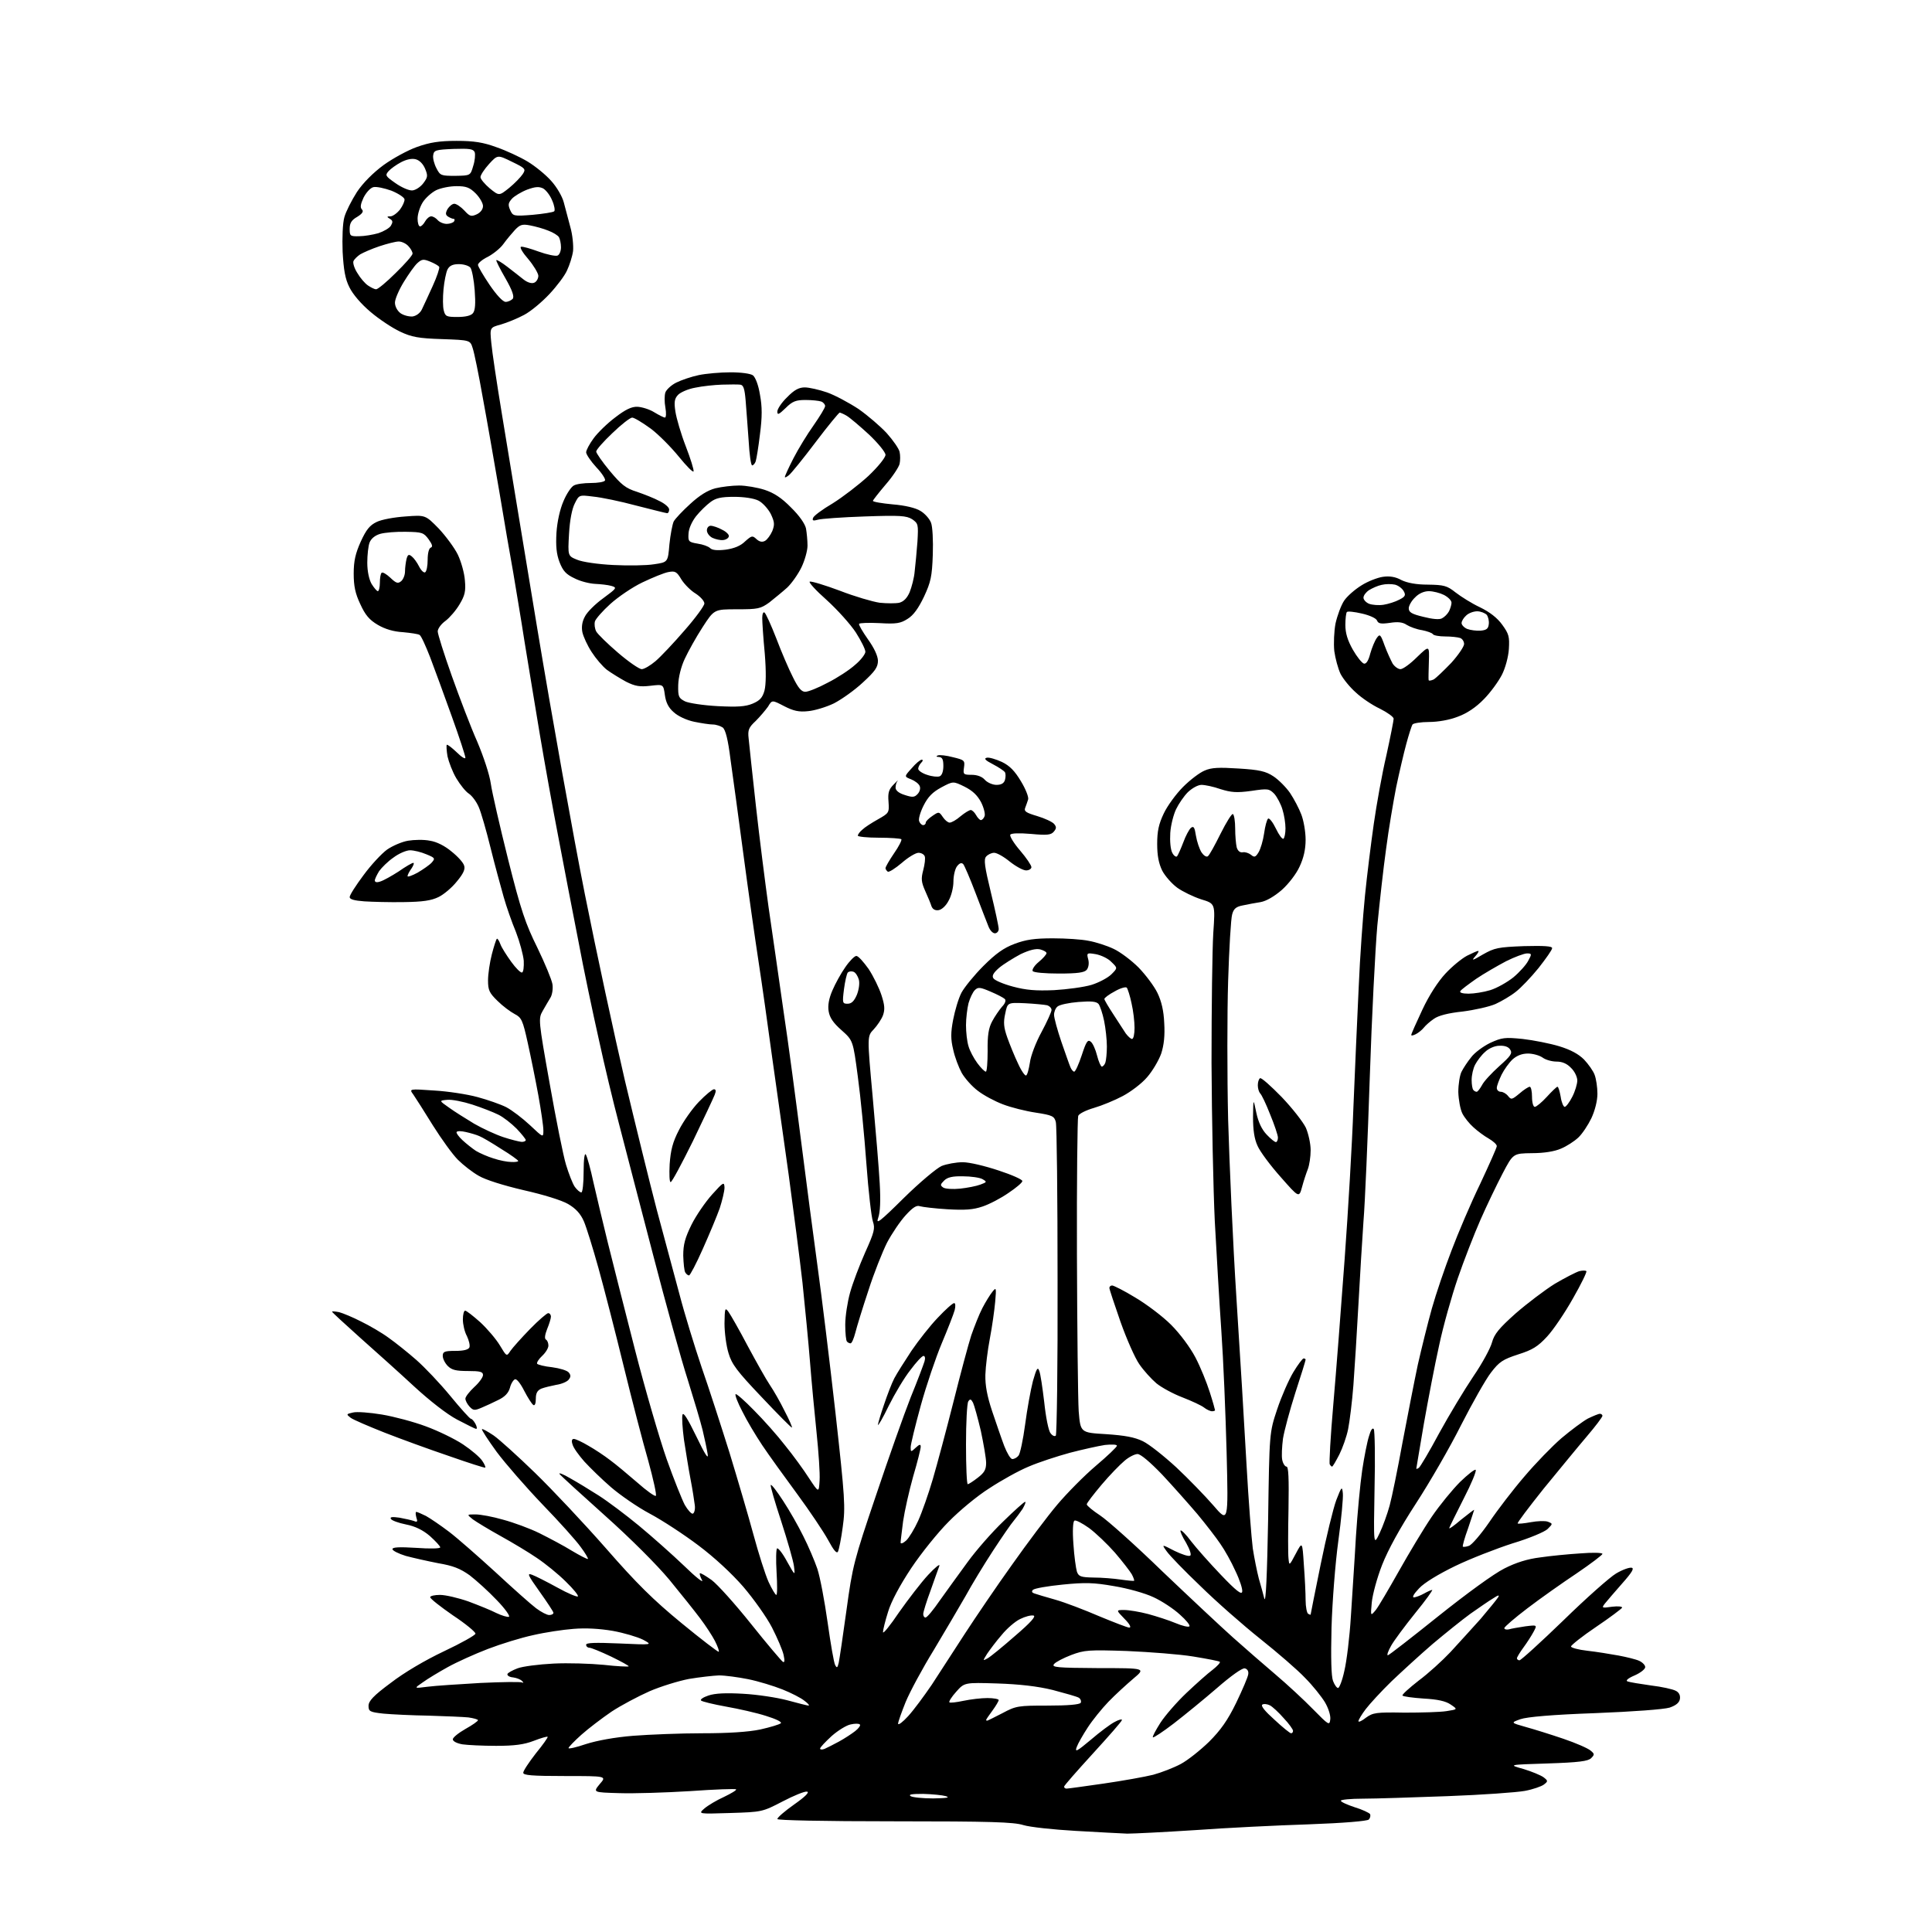 <?xml version="1.0" encoding="UTF-8" standalone="no"?>
<svg 
  version="1.1" 
  xmlns="http://www.w3.org/2000/svg" 
  xmlns:xlink="http://www.w3.org/1999/xlink" 
  xmlns:svg="http://www.w3.org/2000/svg"
  xmlns:rdf="http://www.w3.org/1999/02/22-rdf-syntax-ns#"
  xmlns:cc="http://creativecommons.org/ns#"
  xmlns:dc="http://purl.org/dc/elements/1.1/"
  viewBox="0 0 768 768"
  width="768"
  height="768"
>
<style>svg {background-color: white; }</style>"
<path stroke="none" fill="black" fill-rule="evenodd" d="M448.1,728.9C445.5,728.8 436.3,728.3 427.5,727.8C418.7,727.3 409.4,726.3 406.8,725.5C403.0,724.3 393.9,724.0 355.6,724.0C326.8,724.0 309.0,723.6 309.0,723.1C309.0,722.5 312.0,719.9 315.7,717.3C320.1,714.2 321.9,712.4 320.8,712.2C319.9,712.0 315.5,713.8 311.1,716.1C303.0,720.3 302.9,720.3 290.2,720.7C277.5,721.1 277.5,721.1 280.0,718.9C281.4,717.7 284.9,715.6 287.8,714.3C290.7,712.9 292.9,711.6 292.6,711.3C292.4,711.0 284.1,711.3 274.3,712.0C264.5,712.6 251.8,713.0 246.1,712.8C235.7,712.5 235.7,712.5 238.4,709.2C241.2,706.0 241.2,706.0 224.6,706.0C211.4,706.0 208.0,705.7 208.0,704.7C208.0,703.9 210.3,700.5 213.0,697.0C215.8,693.6 217.9,690.6 217.7,690.4C217.5,690.2 215.0,690.9 212.2,692.0C208.3,693.5 204.5,694.0 197.2,694.0C191.9,694.0 185.8,693.7 183.8,693.4C181.6,693.0 180.0,692.2 180.0,691.4C180.0,690.7 182.2,688.9 185.0,687.3C187.7,685.8 190.0,684.2 190.0,683.8C190.0,683.5 188.3,683.0 186.2,682.7C184.2,682.5 177.1,682.2 170.5,682.0C163.9,681.9 155.8,681.5 152.5,681.2C147.0,680.6 146.5,680.3 146.5,678.1C146.5,676.2 148.4,674.1 155.3,669.0C160.6,664.9 168.9,660.0 176.5,656.4C183.3,653.2 189.0,650.0 189.0,649.4C189.0,648.7 185.0,645.4 180.0,642.1C175.1,638.7 171.0,635.5 171.0,634.9C171.0,634.4 172.8,634.0 174.9,634.0C177.1,634.0 182.2,635.2 186.2,636.6C190.2,638.1 195.2,640.1 197.3,641.2C199.4,642.2 201.7,642.9 202.3,642.7C202.9,642.5 200.8,639.5 197.5,636.1C194.2,632.6 189.3,628.2 186.7,626.2C182.9,623.5 180.1,622.4 174.2,621.4C170.1,620.6 164.3,619.3 161.3,618.5C158.4,617.6 156.0,616.4 156.0,615.8C156.0,615.0 158.8,614.9 165.5,615.3C170.9,615.7 175.0,615.6 175.0,615.1C175.0,614.6 173.1,612.6 170.9,610.6C168.1,608.2 165.0,606.7 161.4,606.0C158.4,605.4 155.7,604.4 155.4,603.8C154.9,603.0 155.9,602.9 158.8,603.3C161.0,603.7 163.6,604.3 164.5,604.6C165.9,605.2 166.1,604.9 165.5,603.2C165.2,602.0 165.1,601.0 165.5,601.0C165.8,601.0 167.5,601.7 169.3,602.6C171.1,603.6 175.2,606.4 178.5,608.9C181.8,611.4 190.1,618.7 197.0,625.0C203.9,631.4 211.1,637.8 213.1,639.3C215.1,640.8 217.4,642.0 218.3,642.0C219.3,642.0 220.0,641.6 220.0,641.1C220.0,640.7 217.5,636.9 214.5,632.7C209.8,626.1 209.4,625.2 211.5,626.0C212.9,626.5 217.4,628.8 221.6,631.1C225.7,633.4 229.4,634.9 229.7,634.6C230.1,634.3 227.9,631.6 224.9,628.7C221.9,625.7 216.7,621.5 213.4,619.3C210.2,617.1 203.7,613.2 199.0,610.6C194.3,608.0 189.4,605.0 188.0,604.0C185.5,602.0 185.5,602.0 189.0,602.0C191.0,602.0 195.9,602.9 200.0,604.1C204.1,605.2 210.7,607.6 214.5,609.5C218.3,611.4 224.2,614.5 227.4,616.5C230.6,618.4 233.5,619.9 233.7,619.7C233.9,619.5 232.6,617.3 230.8,614.9C229.1,612.5 222.3,604.9 215.7,598.1C209.1,591.2 200.9,581.8 197.4,577.1C194.0,572.4 191.3,568.3 191.6,568.1C191.8,567.9 193.8,569.0 196.2,570.6C198.5,572.2 205.9,578.9 212.7,585.5C219.5,592.1 232.2,605.6 240.8,615.4C253.1,629.5 259.7,636.0 270.9,645.2C278.8,651.7 285.5,656.8 285.7,656.6C286.0,656.4 285.3,654.5 284.2,652.3C283.1,650.2 280.5,646.2 278.3,643.3C276.2,640.5 270.7,633.6 266.1,628.0C261.1,622.0 250.6,611.5 240.4,602.4C230.9,593.9 222.8,586.5 222.4,585.9C222.0,585.3 223.9,586.0 226.6,587.6C229.3,589.1 234.4,592.2 238.0,594.5C241.6,596.8 248.8,602.2 254.0,606.5C259.2,610.8 267.3,618.0 271.9,622.4C276.5,626.9 279.7,629.4 279.1,628.2C278.4,626.9 278.0,625.6 278.2,625.4C278.5,625.2 280.5,626.4 282.9,628.1C285.2,629.8 292.3,637.7 298.6,645.6C304.9,653.5 310.6,660.2 311.2,660.6C311.9,661.0 312.0,660.2 311.5,657.9C311.1,656.0 309.0,651.1 306.9,647.0C304.8,642.9 299.6,635.6 295.5,630.8C290.9,625.5 284.0,619.1 277.6,614.3C271.9,610.0 263.2,604.3 258.3,601.7C253.4,599.1 246.5,594.3 242.9,591.2C239.3,588.1 234.6,583.5 232.3,581.0C230.1,578.5 227.9,575.5 227.6,574.2C227.1,572.8 227.3,572.0 228.1,572.0C228.8,572.0 231.4,573.2 233.9,574.7C236.4,576.1 240.3,578.7 242.5,580.4C244.7,582.0 249.6,586.1 253.3,589.3C257.0,592.6 260.4,595.0 260.7,594.6C261.1,594.3 259.7,588.0 257.7,580.7C255.6,573.5 251.2,556.5 247.9,543.0C244.6,529.5 240.1,512.0 237.9,504.1C235.7,496.2 233.1,487.8 232.1,485.5C230.8,482.5 228.9,480.4 225.8,478.6C223.2,477.1 216.1,474.9 208.1,473.1C200.0,471.2 193.0,469.0 190.3,467.4C187.8,466.0 184.1,463.1 182.0,461.0C179.9,458.9 175.5,452.8 172.1,447.4C168.7,441.9 165.2,436.4 164.3,435.1C162.6,432.8 162.6,432.8 172.6,433.5C178.0,433.8 185.8,435.0 189.8,436.1C193.9,437.2 199.0,439.0 201.2,440.1C203.5,441.3 207.7,444.5 210.7,447.3C216.0,452.3 216.0,452.3 216.0,449.3C216.0,447.7 215.1,441.5 214.0,435.4C212.9,429.4 211.0,420.0 209.8,414.6C207.8,405.5 207.3,404.5 204.6,403.1C202.9,402.2 199.8,399.9 197.8,397.9C194.5,394.7 194.0,393.6 194.0,389.7C194.0,387.2 194.7,382.5 195.5,379.4C196.3,376.3 197.2,373.5 197.5,373.2C197.7,372.9 198.4,373.9 198.9,375.3C199.4,376.7 201.4,379.8 203.2,382.3C205.0,384.8 206.9,386.7 207.5,386.6C208.1,386.4 208.3,384.3 208.2,381.9C208.0,379.6 206.6,374.4 205.1,370.5C203.5,366.7 201.3,360.4 200.2,356.5C199.1,352.6 196.7,343.9 195.0,337.0C193.3,330.1 191.2,322.8 190.3,320.8C189.4,318.7 187.7,316.4 186.4,315.5C185.1,314.7 182.9,311.9 181.4,309.4C179.9,306.9 178.4,302.9 177.9,300.7C177.5,298.4 177.4,296.3 177.6,296.1C177.8,295.8 179.6,297.2 181.5,299.0C183.4,300.9 185.0,301.9 185.0,301.2C185.0,300.5 182.6,293.1 179.6,284.8C176.6,276.4 172.7,265.8 171.0,261.3C169.2,256.7 167.4,252.7 166.8,252.4C166.2,252.0 163.3,251.6 160.2,251.3C156.5,251.1 153.1,250.1 150.2,248.4C146.8,246.4 145.2,244.5 143.2,240.1C141.2,235.9 140.6,232.9 140.6,228.0C140.6,223.0 141.3,220.0 143.4,215.3C145.6,210.5 147.0,208.8 149.7,207.5C151.7,206.5 156.8,205.6 161.2,205.3C169.1,204.7 169.1,204.7 174.4,210.1C177.2,213.1 180.7,217.8 182.0,220.5C183.3,223.2 184.6,227.8 184.8,230.7C185.2,235.0 184.8,236.7 182.7,240.2C181.3,242.6 178.8,245.5 177.1,246.8C175.4,248.0 174.0,249.9 174.0,251.0C174.0,252.0 176.5,260.0 179.6,268.7C182.7,277.4 187.2,289.2 189.7,294.8C192.2,300.7 194.6,307.9 195.1,311.5C195.6,315.0 198.7,328.5 202.0,341.7C207.1,362.0 208.9,367.2 213.6,376.7C216.6,382.9 219.3,389.4 219.6,391.2C219.9,393.0 219.5,395.5 218.8,396.6C218.1,397.8 216.7,400.1 215.7,401.9C214.0,404.9 214.0,405.5 218.5,430.7C221.0,444.9 223.9,459.4 225.0,463.0C226.1,466.6 227.6,470.5 228.5,471.8C229.4,473.0 230.5,474.0 231.1,474.0C231.6,474.0 232.0,470.3 232.0,465.8C232.0,460.6 232.4,458.1 232.9,459.0C233.4,459.8 234.8,464.8 235.9,470.0C237.1,475.2 239.6,485.8 241.5,493.5C243.4,501.2 248.3,520.5 252.4,536.5C256.5,552.5 262.2,572.0 265.0,580.0C267.8,587.9 271.1,596.1 272.2,598.2C273.4,600.3 274.9,601.9 275.4,601.7C276.0,601.5 276.4,600.0 276.2,598.4C276.0,596.8 275.3,592.1 274.5,588.0C273.7,583.9 272.6,576.8 271.9,572.4C271.3,567.9 271.0,563.4 271.3,562.4C271.6,561.1 273.4,564.0 276.8,571.0C280.3,578.3 281.7,580.4 281.3,578.0C281.0,576.1 280.1,571.8 279.3,568.5C278.5,565.2 275.8,556.2 273.4,548.5C270.9,540.8 264.6,518.1 259.4,498.0C254.2,477.9 248.1,454.8 246.0,446.5C243.8,438.2 240.2,423.2 238.0,413.0C235.7,402.8 232.0,385.3 229.9,374.0C227.7,362.7 224.1,344.3 222.0,333.0C219.8,321.7 216.5,303.3 214.6,292.0C212.7,280.7 210.0,264.1 208.5,255.0C207.1,245.9 205.0,233.6 204.0,227.5C202.9,221.4 200.4,207.1 198.5,195.5C196.5,183.9 193.6,167.1 191.9,158.0C190.3,148.9 188.5,140.1 187.9,138.4C186.9,135.2 186.9,135.2 175.7,134.8C166.4,134.5 163.6,134.0 159.0,131.8C156.0,130.4 150.7,126.9 147.3,124.0C143.5,120.8 140.2,116.9 138.9,114.2C137.2,110.9 136.6,107.2 136.2,100.1C136.0,94.6 136.2,88.7 136.9,86.3C137.5,84.1 139.8,79.6 141.9,76.3C144.3,72.7 148.4,68.6 152.5,65.6C156.1,63.0 162.1,59.7 165.8,58.4C170.9,56.6 174.6,56.0 181.5,56.0C188.5,56.0 192.1,56.6 197.3,58.5C201.1,59.8 206.7,62.4 209.7,64.2C212.7,66.0 217.0,69.5 219.1,71.9C221.3,74.3 223.5,78.1 224.1,80.4C224.7,82.7 225.9,87.1 226.7,90.2C227.6,93.3 228.0,97.6 227.8,99.8C227.5,102.0 226.4,105.4 225.4,107.5C224.5,109.6 221.3,113.8 218.4,116.9C215.5,120.0 211.0,123.8 208.3,125.2C205.7,126.6 201.5,128.3 199.1,129.0C194.7,130.2 194.7,130.2 195.3,136.3C195.6,139.7 197.5,152.4 199.5,164.5C201.5,176.6 207.8,215.1 213.6,250.0C219.4,284.9 227.9,332.4 232.5,355.5C237.1,378.6 244.3,411.9 248.4,429.5C252.6,447.1 258.3,470.3 261.1,481.0C264.0,491.7 268.0,506.8 270.1,514.5C272.1,522.2 276.1,535.2 278.9,543.5C281.8,551.8 286.7,567.0 290.0,577.5C293.2,588.0 297.5,602.6 299.5,610.0C301.5,617.4 304.2,625.9 305.5,628.8C306.8,631.6 308.2,634.0 308.6,634.0C309.0,634.0 309.0,630.0 308.7,625.0C308.4,620.1 308.5,615.8 308.9,615.5C309.4,615.3 311.2,617.6 312.9,620.8C316.1,626.5 316.1,626.5 315.6,622.5C315.3,620.3 313.0,612.3 310.5,604.6C308.0,597.0 306.1,590.5 306.4,590.3C306.7,590.0 308.9,592.9 311.3,596.6C313.8,600.4 317.4,606.7 319.3,610.6C321.3,614.5 323.8,620.4 324.9,623.6C326.0,626.9 327.8,636.5 329.0,645.0C330.2,653.5 331.5,661.1 332.0,661.9C332.7,663.2 332.9,663.0 333.4,661.0C333.7,659.6 335.1,650.2 336.5,640.0C338.9,622.4 339.5,620.2 348.2,594.5C353.2,579.6 359.4,562.1 362.0,555.5C364.7,548.9 367.1,542.5 367.5,541.2C367.9,539.9 367.7,539.0 367.1,539.0C366.5,539.0 364.2,541.5 361.9,544.6C359.5,547.6 355.7,554.0 353.3,558.8C351.0,563.6 349.0,567.0 349.0,566.4C349.0,565.8 350.1,562.2 351.4,558.4C352.7,554.5 354.5,549.8 355.5,547.9C356.5,546.0 359.6,541.1 362.3,537.0C365.1,532.9 369.8,526.9 372.8,523.8C375.8,520.6 378.7,518.0 379.3,518.0C379.8,518.0 379.9,519.2 379.5,520.8C379.1,522.3 376.8,528.2 374.4,533.9C372.0,539.6 368.2,550.8 366.0,558.8C363.8,566.8 362.0,574.2 362.0,575.3C362.0,577.2 362.1,577.3 364.0,575.5C365.5,574.1 366.0,574.0 366.0,575.1C366.0,575.9 364.7,581.2 363.0,586.9C361.4,592.6 359.6,600.6 359.0,604.7C358.5,608.8 358.0,612.6 358.0,613.2C358.0,613.8 359.0,613.5 360.2,612.4C361.3,611.4 363.5,607.8 365.0,604.5C366.5,601.2 369.1,593.8 370.8,588.0C372.5,582.2 376.2,568.4 379.0,557.3C381.8,546.1 385.0,534.2 386.1,530.8C387.3,527.4 389.2,522.5 390.5,520.0C391.8,517.5 393.6,514.6 394.5,513.5C396.0,511.6 396.1,511.8 395.6,517.5C395.3,520.8 394.4,527.3 393.5,532.0C392.6,536.7 391.8,543.2 391.7,546.5C391.6,550.7 392.4,555.0 394.4,561.0C396.0,565.7 398.1,571.9 399.2,574.8C400.3,577.6 401.7,580.0 402.4,580.0C403.2,580.0 404.3,579.4 404.9,578.6C405.5,577.9 406.7,572.3 407.5,566.3C408.3,560.2 409.7,552.5 410.6,549.0C412.0,544.1 412.5,543.2 413.1,544.9C413.6,546.0 414.4,551.6 415.1,557.4C415.7,563.2 416.8,568.8 417.6,569.7C418.3,570.7 419.2,571.1 419.7,570.7C420.1,570.2 420.5,542.5 420.4,509.2C420.4,475.8 420.1,447.4 419.7,446.0C419.1,443.7 418.3,443.3 411.8,442.3C407.7,441.7 401.8,440.2 398.7,439.0C395.5,437.8 391.0,435.4 388.7,433.6C386.4,431.9 383.5,428.6 382.3,426.5C381.1,424.3 379.5,420.1 378.9,417.2C377.9,413.1 377.9,410.5 378.9,405.3C379.6,401.7 381.0,396.9 382.2,394.6C383.4,392.4 387.3,387.6 390.9,384.0C395.8,379.1 399.0,376.8 403.3,375.2C407.8,373.5 411.3,373.0 418.5,373.0C423.6,373.0 430.0,373.4 432.8,374.0C435.6,374.5 440.0,375.9 442.7,377.2C445.3,378.4 449.8,381.8 452.6,384.6C455.4,387.5 458.8,392.0 460.1,394.7C461.7,398.0 462.6,401.8 462.8,406.7C463.1,411.6 462.7,415.4 461.6,418.8C460.6,421.6 458.1,425.8 456.0,428.2C453.9,430.7 449.5,434.0 446.3,435.7C443.1,437.4 438.0,439.5 434.9,440.4C431.8,441.3 428.9,442.7 428.6,443.6C428.3,444.5 428.0,469.3 428.1,498.8C428.2,528.3 428.5,556.3 428.8,561.0C429.5,569.5 429.5,569.5 439.7,570.1C447.1,570.6 451.0,571.3 454.3,572.9C456.8,574.1 462.7,578.8 467.6,583.3C472.4,587.8 479.0,594.6 482.3,598.4C488.3,605.4 488.3,605.4 487.6,577.4C487.2,562.1 486.3,540.3 485.5,529.0C484.7,517.7 483.6,498.1 482.9,485.5C482.3,472.9 481.7,444.5 481.6,422.5C481.6,400.5 481.9,377.3 482.3,370.9C483.1,359.2 483.1,359.2 477.5,357.5C474.4,356.5 470.1,354.4 468.0,352.9C465.8,351.3 463.1,348.2 462.0,346.1C460.6,343.2 460.0,340.1 460.0,335.5C460.0,330.4 460.6,327.6 462.6,323.4C464.0,320.4 467.5,315.6 470.3,312.8C473.1,310.0 476.9,307.1 478.9,306.3C481.6,305.1 484.6,305.0 492.4,305.5C500.6,306.0 503.2,306.6 506.2,308.6C508.2,309.9 511.2,312.9 512.8,315.2C514.4,317.6 516.4,321.4 517.3,323.8C518.2,326.1 519.0,330.6 519.0,333.8C519.0,337.7 518.2,341.1 516.6,344.5C515.3,347.4 512.2,351.4 509.5,353.8C506.6,356.3 503.4,358.2 501.1,358.6C499.1,358.9 496.0,359.5 494.1,359.9C491.4,360.4 490.4,361.2 489.8,363.5C489.3,365.2 488.6,377.1 488.2,390.0C487.8,402.9 487.8,427.7 488.2,445.0C488.7,462.3 490.1,494.3 491.5,516.0C492.9,537.7 494.7,567.4 495.5,582.0C496.3,596.6 497.5,611.6 498.0,615.5C498.6,619.4 499.7,624.8 500.4,627.5C501.2,630.2 502.2,633.9 502.6,635.5C503.2,637.4 503.7,625.8 504.1,604.0C504.6,569.5 504.6,569.5 507.7,560.2C509.4,555.1 512.3,548.5 514.1,545.5C515.9,542.5 517.8,540.0 518.2,540.0C518.6,540.0 519.0,540.2 519.0,540.5C519.0,540.8 517.2,546.7 514.9,553.7C512.7,560.6 510.5,568.8 510.0,571.9C509.6,575.1 509.4,578.8 509.7,580.3C510.0,581.8 510.8,583.0 511.4,583.0C512.2,583.0 512.4,587.5 512.2,599.8C512.0,609.0 512.0,617.9 512.2,619.5C512.5,622.5 512.5,622.5 515.1,617.6C517.7,612.7 517.7,612.7 518.3,622.0C518.7,627.1 519.0,633.5 519.0,636.1C519.0,638.7 519.5,641.2 520.0,641.5C520.5,641.8 521.0,642.0 521.0,641.8C521.0,641.6 522.8,632.6 525.0,621.8C527.2,611.0 530.0,599.5 531.2,596.3C533.3,590.9 533.5,590.7 533.8,593.6C534.0,595.3 533.2,603.8 532.0,612.6C530.8,621.3 529.6,636.8 529.3,647.0C529.0,659.2 529.2,666.4 529.9,668.2C530.5,669.8 531.4,671.0 531.9,671.0C532.4,671.0 533.6,668.0 534.4,664.2C535.3,660.5 536.5,650.8 537.0,642.5C537.5,634.2 538.5,620.0 539.0,610.8C539.6,601.6 540.7,589.8 541.5,584.4C542.3,579.1 543.5,573.0 544.2,570.9C544.9,568.4 545.6,567.4 546.1,568.1C546.5,568.8 546.7,579.5 546.4,591.9C546.0,614.5 546.0,614.5 548.4,609.5C549.7,606.8 551.5,601.8 552.4,598.5C553.3,595.2 555.6,584.0 557.5,573.5C559.5,563.0 562.2,549.1 563.6,542.5C565.1,535.9 567.6,525.8 569.2,520.1C570.8,514.4 574.3,504.1 577.0,497.1C579.6,490.2 584.7,478.2 588.4,470.6C592.0,462.9 595.0,456.2 595.0,455.6C595.0,454.9 593.5,453.6 591.8,452.6C590.0,451.6 587.2,449.5 585.7,448.1C584.1,446.7 582.1,444.2 581.3,442.6C580.5,441.0 579.8,437.2 579.7,434.1C579.7,431.0 580.3,427.3 581.0,426.0C581.7,424.6 583.4,422.0 584.8,420.3C586.1,418.5 589.5,416.0 592.3,414.6C597.1,412.4 598.2,412.3 605.3,413.0C609.6,413.5 616.2,414.8 619.8,415.9C624.4,417.3 627.5,419.0 629.7,421.2C631.4,423.0 633.4,425.8 633.9,427.3C634.5,428.9 635.0,432.2 635.0,434.8C635.0,437.6 634.0,441.5 632.6,444.5C631.3,447.2 629.0,450.7 627.4,452.2C625.8,453.7 622.7,455.7 620.5,456.6C618.0,457.7 613.8,458.4 609.0,458.4C601.5,458.5 601.5,458.5 597.3,466.5C595.0,470.9 591.0,479.2 588.5,484.9C586.0,490.6 581.9,501.1 579.5,508.1C577.1,515.1 573.7,527.1 572.1,534.7C570.4,542.3 567.7,556.4 566.0,566.0C564.4,575.6 563.0,583.6 563.0,583.8C563.0,584.0 563.4,583.9 564.0,583.5C564.5,583.2 568.2,577.0 572.1,569.7C576.1,562.4 582.2,552.3 585.7,547.1C589.2,542.0 592.5,535.9 593.1,533.6C594.0,530.3 595.9,528.0 602.5,522.1C607.1,518.1 614.1,512.8 618.1,510.3C622.2,507.9 626.5,505.7 627.8,505.3C629.1,505.0 630.3,505.0 630.6,505.3C630.9,505.6 628.5,510.5 625.3,516.1C622.1,521.8 617.5,528.6 615.0,531.3C611.3,535.3 609.2,536.6 603.5,538.4C597.4,540.4 596.0,541.3 592.7,545.6C590.6,548.3 585.3,557.7 580.8,566.5C576.4,575.3 568.3,589.3 562.9,597.6C556.4,607.6 551.8,616.0 549.4,622.1C547.4,627.2 545.6,633.9 545.3,637.0C544.8,642.5 544.8,642.5 546.9,640.0C548.0,638.6 552.1,631.6 556.1,624.5C560.1,617.4 565.9,607.7 569.1,603.0C572.3,598.3 577.4,592.1 580.4,589.1C583.5,586.1 586.3,583.9 586.6,584.3C587.0,584.7 584.9,589.8 581.9,595.6C578.9,601.5 576.3,606.8 576.1,607.4C575.9,608.0 578.0,606.5 580.8,604.1C583.7,601.8 586.0,600.0 586.0,600.2C586.0,600.3 584.9,603.6 583.6,607.5C582.2,611.3 581.3,614.6 581.5,614.8C581.7,615.0 582.8,614.9 583.9,614.5C585.0,614.2 588.7,609.9 592.0,605.1C595.3,600.2 601.6,592.0 606.0,586.9C610.4,581.7 617.0,574.9 620.7,571.7C624.5,568.5 629.2,565.0 631.2,563.9C633.3,562.9 635.4,562.0 636.0,562.0C636.5,562.0 637.0,562.4 637.0,562.8C637.0,563.3 634.2,567.0 630.7,571.1C627.2,575.2 619.6,584.5 613.6,591.8C607.7,599.2 603.0,605.4 603.3,605.6C603.5,605.8 605.8,605.6 608.5,605.1C611.2,604.6 614.2,604.5 615.3,604.9C617.3,605.7 617.3,605.7 615.2,607.8C614.1,608.9 608.0,611.5 601.3,613.5C594.8,615.6 584.5,619.6 578.5,622.5C571.9,625.7 566.1,629.2 564.1,631.4C562.0,633.6 561.2,635.0 562.1,635.0C562.8,634.9 564.6,634.3 566.0,633.5C567.4,632.7 568.8,632.1 569.3,632.0C569.7,632.0 566.7,636.2 562.6,641.2C558.5,646.3 554.1,652.2 553.0,654.2C551.8,656.3 551.2,658.0 551.7,658.0C552.1,658.0 561.1,651.0 571.7,642.5C583.1,633.4 593.8,625.6 598.0,623.5C602.7,621.1 607.3,619.7 612.2,619.1C616.2,618.5 623.4,617.8 628.2,617.5C633.1,617.1 637.0,617.2 637.0,617.7C637.0,618.1 632.4,621.6 626.8,625.4C621.1,629.2 612.3,635.4 607.2,639.3C602.2,643.1 598.0,646.7 598.0,647.2C598.0,647.7 598.8,647.9 599.8,647.7C600.7,647.4 603.7,646.9 606.3,646.5C611.1,645.9 611.1,645.9 609.6,648.7C608.8,650.2 607.0,653.0 605.6,654.9C604.2,656.8 603.0,658.8 603.0,659.2C603.0,659.6 603.5,660.0 604.0,660.0C604.6,660.0 612.5,652.8 621.5,644.1C630.5,635.3 640.0,626.9 642.4,625.5C644.9,624.0 647.7,623.0 648.6,623.2C649.7,623.4 648.8,625.0 644.8,629.5C641.9,632.8 638.8,636.4 638.0,637.4C636.6,639.2 636.7,639.3 640.8,638.7C643.2,638.4 645.0,638.6 644.8,639.1C644.6,639.5 640.0,643.0 634.5,646.7C629.0,650.4 624.5,654.0 624.5,654.5C624.5,655.0 627.4,655.8 631.0,656.2C634.6,656.6 640.1,657.5 643.4,658.1C646.6,658.7 650.3,659.6 651.6,660.2C652.9,660.8 654.0,661.9 654.0,662.7C654.0,663.5 652.1,665.0 649.8,666.0C647.0,667.2 646.1,668.1 647.0,668.4C647.8,668.7 652.0,669.4 656.3,670.0C660.6,670.5 665.0,671.5 666.1,672.1C667.4,672.7 668.0,673.9 667.8,675.3C667.6,676.8 666.3,677.9 663.7,678.8C661.4,679.5 649.3,680.4 634.1,681.0C617.1,681.6 607.0,682.5 604.4,683.4C600.5,684.8 600.5,684.8 606.5,686.5C609.8,687.4 616.5,689.5 621.5,691.2C626.5,692.9 631.3,695.0 632.3,695.9C633.9,697.2 633.9,697.5 632.5,698.9C631.3,700.1 627.6,700.6 615.2,701.0C599.5,701.5 599.5,701.5 605.6,703.2C608.9,704.2 612.5,705.7 613.6,706.5C615.4,707.9 615.4,708.1 613.7,709.4C612.8,710.1 609.4,711.3 606.2,711.9C603.0,712.5 589.1,713.5 575.4,714.0C561.7,714.5 546.6,715.0 541.8,715.0C536.9,715.0 533.0,715.4 533.0,715.8C533.0,716.3 535.5,717.4 538.5,718.4C541.5,719.3 544.2,720.6 544.6,721.1C544.9,721.7 544.7,722.7 544.1,723.3C543.5,723.9 534.2,724.7 520.3,725.2C507.8,725.6 487.4,726.6 475.1,727.5C462.7,728.3 450.6,728.9 448.1,728.9zM371.0,714.9C376.3,714.8 377.8,714.6 376.0,714.0C374.6,713.6 370.6,713.2 367.0,713.1C362.5,713.1 361.0,713.3 362.0,714.0C362.8,714.5 366.9,714.9 371.0,714.9zM424.0,711.0C424.5,711.0 431.1,710.1 438.7,709.0C446.3,707.9 455.2,706.3 458.4,705.5C461.7,704.6 466.6,702.7 469.4,701.2C472.2,699.7 477.2,695.7 480.6,692.4C485.2,687.8 488.0,683.9 491.4,676.9C493.9,671.7 496.1,666.6 496.2,665.5C496.4,664.3 495.8,663.4 494.8,663.2C493.8,663.0 489.3,666.2 483.8,671.0C478.7,675.4 471.0,681.7 466.6,685.1C462.3,688.4 458.5,690.9 458.3,690.6C458.0,690.4 459.4,687.8 461.3,684.8C463.2,681.9 467.8,676.6 471.6,673.0C475.4,669.4 480.1,665.2 482.0,663.8C483.9,662.3 485.2,660.9 484.9,660.6C484.6,660.3 479.9,659.4 474.4,658.5C469.0,657.6 457.1,656.7 448.0,656.3C432.8,655.8 431.1,655.9 425.8,657.9C422.7,659.1 419.6,660.7 419.0,661.5C417.9,662.8 420.2,663.0 436.6,663.1C455.5,663.1 455.5,663.1 450.5,667.3C447.8,669.6 443.3,673.7 440.6,676.5C438.0,679.2 434.2,683.9 432.4,686.7C430.5,689.6 428.5,693.1 428.0,694.5C427.2,696.7 428.1,696.2 433.6,691.6C437.2,688.5 441.5,685.3 443.1,684.5C444.7,683.6 446.0,683.3 446.0,683.7C446.0,684.2 440.8,690.1 434.5,697.0C428.2,703.9 423.0,709.8 423.0,710.2C423.0,710.7 423.4,711.0 424.0,711.0zM232.9,693.3C237.3,691.9 244.3,690.6 251.7,690.0C258.2,689.5 270.6,689.0 279.2,689.0C289.4,689.0 297.4,688.5 302.2,687.5C306.2,686.6 309.9,685.5 310.4,685.0C310.9,684.5 308.4,683.3 304.5,682.1C300.8,680.9 293.7,679.3 288.6,678.4C283.6,677.5 279.1,676.4 278.7,676.0C278.2,675.6 279.5,674.7 281.6,674.0C284.2,673.1 288.6,672.9 295.4,673.3C301.0,673.6 308.9,674.8 313.0,675.9C317.1,677.0 320.9,678.0 321.4,678.0C321.9,678.0 321.2,677.1 319.8,676.1C318.5,675.0 314.6,673.0 311.1,671.6C307.6,670.2 301.4,668.3 297.4,667.5C293.4,666.7 288.2,666.0 285.8,666.0C283.4,666.1 278.1,666.7 273.9,667.4C269.7,668.2 262.6,670.4 258.2,672.3C253.7,674.3 246.9,677.9 243.1,680.4C239.3,683.0 233.9,687.1 231.1,689.6C228.3,692.1 226.0,694.5 226.0,694.9C226.0,695.3 229.1,694.6 232.9,693.3zM327.8,695.2C328.7,694.8 331.3,693.5 333.5,692.3C335.7,691.1 338.6,689.2 340.0,688.1C341.4,687.0 342.2,685.8 341.8,685.5C341.4,685.1 339.8,685.1 338.1,685.5C336.5,685.8 333.1,687.9 330.6,690.1C328.1,692.4 326.0,694.6 326.0,695.1C326.0,695.5 326.8,695.6 327.8,695.2zM513.2,689.0C513.7,689.0 514.0,688.6 514.0,688.0C514.0,687.5 512.4,685.2 510.3,683.0C508.3,680.7 505.8,678.4 504.8,677.9C503.8,677.4 502.4,677.2 501.8,677.6C501.1,678.1 502.8,680.2 506.6,683.6C509.8,686.6 512.8,689.0 513.2,689.0zM361.0,682.2C363.2,679.8 367.4,674.1 370.4,669.7C373.3,665.2 379.2,656.1 383.5,649.5C387.8,642.9 396.2,630.5 402.3,622.0C408.3,613.5 416.4,602.7 420.3,598.1C424.1,593.6 431.0,586.6 435.6,582.7C440.2,578.8 444.0,575.2 444.0,574.7C444.0,574.2 442.0,574.1 439.2,574.4C436.6,574.8 430.3,576.2 425.3,577.5C420.2,578.9 412.8,581.3 408.9,583.0C405.0,584.6 398.0,588.5 393.3,591.6C388.5,594.6 381.3,600.6 377.1,604.9C372.9,609.1 366.2,617.4 362.2,623.4C357.7,630.2 354.2,636.7 353.0,640.8C351.9,644.3 351.0,647.9 351.0,648.8C351.0,649.7 353.9,646.1 357.4,640.9C361.0,635.8 366.2,629.0 369.0,626.0C371.8,623.0 373.8,621.4 373.4,622.5C373.0,623.6 371.4,628.0 369.9,632.3C368.3,636.6 367.0,640.8 367.0,641.6C367.0,642.4 367.4,643.0 367.9,643.0C368.5,643.0 371.0,640.0 373.6,636.2C376.2,632.5 381.2,625.7 384.6,621.0C388.0,616.3 394.4,609.0 398.8,604.8C403.2,600.5 407.1,597.0 407.5,597.0C407.9,597.0 407.4,598.2 406.5,599.8C405.5,601.3 403.9,603.4 403.0,604.5C402.0,605.6 398.3,611.0 394.7,616.5C391.1,622.0 386.2,630.1 383.8,634.5C381.3,638.9 375.6,648.5 371.2,655.9C366.7,663.2 361.7,672.5 360.0,676.6C358.4,680.6 357.0,684.5 357.0,685.2C357.1,685.9 358.9,684.5 361.0,682.2zM528.8,683.5C529.0,682.0 528.1,679.1 526.7,676.7C525.3,674.4 521.8,670.0 518.8,667.0C515.9,663.9 507.9,657.0 501.0,651.5C494.1,646.0 483.4,636.6 477.2,630.5C470.9,624.5 464.9,618.3 463.8,616.7C461.7,613.8 461.7,613.8 466.9,616.5C469.8,617.9 472.5,618.8 473.1,618.4C473.7,618.1 473.0,616.0 471.5,613.3C470.0,610.9 469.0,608.6 469.3,608.4C469.6,608.1 471.5,610.0 473.5,612.7C475.5,615.3 480.8,621.3 485.3,626.0C491.4,632.4 493.6,634.1 493.8,632.7C494.0,631.7 492.8,628.0 491.1,624.5C489.5,620.9 486.8,616.1 485.1,613.7C483.5,611.3 479.4,606.0 476.0,601.9C472.5,597.8 466.3,590.8 462.0,586.2C457.2,581.2 453.4,578.0 452.2,578.0C451.1,578.0 448.7,579.2 447.0,580.7C445.2,582.2 441.1,586.4 437.9,590.2C434.7,594.0 432.0,597.5 432.0,598.0C432.0,598.5 434.4,600.5 437.3,602.4C440.2,604.3 451.4,614.3 462.0,624.6C472.7,634.8 485.4,646.7 490.1,650.9C494.8,655.1 502.4,661.7 507.1,665.7C511.7,669.6 518.4,675.8 522.0,679.5C528.2,685.8 528.5,686.0 528.8,683.5zM543.0,682.8C545.8,680.8 547.0,680.6 558.3,680.8C565.0,680.8 572.5,680.6 575.0,680.2C579.5,679.5 579.5,679.5 576.7,677.6C574.7,676.2 571.4,675.5 565.9,675.2C561.5,674.9 557.8,674.4 557.5,674.0C557.3,673.6 560.2,671.0 563.9,668.1C567.7,665.3 573.4,660.1 576.6,656.7C579.8,653.2 585.2,647.3 588.6,643.5C591.9,639.6 595.0,635.8 595.5,635.0C596.2,633.9 595.6,634.0 593.5,635.4C591.8,636.4 587.8,639.2 584.5,641.5C581.2,643.9 574.5,649.3 569.5,653.5C564.5,657.8 557.2,664.5 553.1,668.4C549.1,672.3 544.5,677.3 542.9,679.4C541.3,681.5 540.0,683.7 540.0,684.2C540.0,684.7 541.4,684.1 543.0,682.8zM392.4,684.0C392.6,684.0 395.4,682.6 398.5,681.0C403.9,678.1 404.8,678.0 416.5,678.0C424.5,678.0 429.1,677.6 429.6,676.9C429.9,676.3 429.6,675.4 428.9,674.9C428.1,674.4 423.4,673.1 418.5,671.8C412.4,670.3 405.3,669.5 396.4,669.2C383.4,668.8 383.4,668.8 380.1,672.5C378.3,674.5 377.1,676.4 377.4,676.7C377.6,677.0 380.2,676.7 383.0,676.1C385.8,675.5 390.1,675.0 392.5,675.0C395.0,675.0 397.0,675.4 397.0,675.8C397.0,676.2 395.9,678.1 394.5,680.0C393.1,681.9 392.0,683.5 392.0,683.7C392.0,683.9 392.2,684.0 392.4,684.0zM170.0,670.5C173.0,670.1 182.5,669.5 191.0,669.0C199.5,668.6 206.9,668.5 207.5,668.8C208.2,669.1 208.2,668.9 207.5,668.2C206.9,667.6 205.4,667.0 204.0,666.8C202.6,666.7 201.6,666.1 201.7,665.5C201.8,665.0 203.6,664.0 205.7,663.2C207.8,662.4 214.2,661.6 220.0,661.3C225.8,661.0 234.8,661.3 240.0,661.8C245.2,662.4 249.7,662.6 249.9,662.4C250.1,662.2 247.0,660.5 242.9,658.5C238.9,656.6 235.0,655.0 234.3,655.0C233.6,655.0 233.0,654.5 233.0,653.8C233.0,653.0 236.6,652.9 246.2,653.3C259.5,653.9 259.5,653.9 255.6,651.8C253.4,650.7 248.0,649.1 243.6,648.3C238.3,647.4 232.9,647.1 228.0,647.5C223.9,647.8 216.6,648.9 211.9,650.0C207.2,651.0 199.1,653.5 193.9,655.5C188.7,657.5 181.6,660.7 178.0,662.7C174.4,664.7 169.9,667.4 168.0,668.8C164.5,671.2 164.5,671.2 170.0,670.5zM392.6,659.2C393.7,658.6 398.6,654.6 403.5,650.3C409.8,644.9 412.0,642.4 410.8,642.2C409.8,642.0 407.5,642.6 405.5,643.6C403.6,644.5 400.3,647.3 398.2,649.9C396.0,652.4 393.5,655.8 392.4,657.4C390.6,660.3 390.6,660.3 392.6,659.2zM448.9,647.0C449.8,647.0 449.1,645.6 447.0,643.5C443.6,640.0 443.6,640.0 446.9,640.0C448.7,640.0 453.0,640.7 456.4,641.6C459.7,642.5 464.7,644.1 467.3,645.2C469.9,646.3 472.4,646.9 472.8,646.5C473.2,646.1 471.5,644.0 469.0,641.8C466.5,639.5 461.8,636.4 458.5,634.9C455.1,633.3 448.3,631.4 442.8,630.5C434.8,629.1 431.4,629.0 422.4,629.9C416.4,630.5 411.2,631.4 410.6,632.0C410.0,632.6 410.2,633.1 411.1,633.4C411.9,633.7 415.6,634.8 419.5,635.9C423.4,637.0 431.2,640.0 437.0,642.5C442.8,644.9 448.2,647.0 448.9,647.0zM450.8,628.4C451.0,628.3 450.6,627.1 449.9,625.8C449.2,624.6 446.2,620.7 443.2,617.2C440.2,613.8 435.6,609.4 432.9,607.4C430.2,605.5 427.6,604.1 427.1,604.5C426.5,604.8 426.3,608.6 426.7,613.8C427.0,618.6 427.7,623.5 428.1,624.8C428.8,626.7 429.7,627.0 434.7,627.1C437.9,627.1 442.8,627.5 445.5,627.9C448.2,628.3 450.6,628.5 450.8,628.4zM333.1,616.8C332.6,617.7 331.4,616.3 329.2,612.2C327.4,608.9 321.9,600.7 316.9,593.9C311.9,587.1 305.6,578.4 303.0,574.5C300.4,570.6 296.8,564.6 295.1,561.1C293.3,557.7 292.1,554.6 292.4,554.2C292.7,553.9 296.0,556.8 299.7,560.6C303.5,564.4 309.1,570.7 312.1,574.6C315.2,578.4 319.5,584.3 321.6,587.6C325.5,593.5 325.5,593.5 325.8,588.5C326.0,585.8 325.4,577.2 324.6,569.5C323.8,561.8 322.6,549.2 322.0,541.5C321.4,533.8 320.0,519.6 319.0,509.9C317.9,500.2 315.4,480.9 313.5,466.9C311.5,452.9 308.6,431.8 306.9,420.0C305.3,408.2 302.9,391.1 301.5,382.0C300.1,372.9 297.4,353.8 295.5,339.5C293.6,325.2 291.3,308.3 290.4,302.0C289.4,293.9 288.4,290.1 287.3,289.2C286.4,288.6 284.6,288.0 283.4,288.0C282.1,288.0 278.8,287.5 275.9,286.9C273.0,286.3 269.5,284.7 267.8,283.1C265.7,281.3 264.7,279.2 264.3,276.3C263.7,272.0 263.7,272.0 258.6,272.6C254.3,273.1 252.5,272.8 248.9,271.0C246.5,269.7 243.1,267.6 241.3,266.3C239.5,264.9 236.8,261.7 235.2,259.2C233.5,256.6 231.9,253.1 231.5,251.3C231.1,249.2 231.4,247.1 232.5,245.1C233.3,243.4 236.6,240.1 239.8,237.8C245.2,233.8 245.4,233.6 243.0,232.9C241.6,232.5 238.7,232.2 236.6,232.1C234.4,232.0 230.7,231.1 228.4,229.9C225.0,228.3 223.8,227.0 222.4,223.4C221.2,220.2 220.9,217.1 221.2,211.8C221.5,207.3 222.6,202.4 224.0,199.2C225.2,196.3 227.1,193.5 228.1,193.0C229.1,192.4 232.1,192.0 234.9,192.0C237.6,192.0 240.2,191.6 240.5,191.0C240.8,190.5 239.3,188.1 237.0,185.7C234.8,183.3 233.0,180.6 233.0,179.8C233.0,179.0 234.3,176.5 236.0,174.2C237.6,172.0 241.5,168.2 244.6,165.9C248.6,162.8 251.1,161.6 253.4,161.7C255.2,161.8 258.2,162.7 260.1,163.9C261.9,165.0 263.9,166.0 264.3,166.0C264.8,166.0 264.9,164.2 264.5,162.0C264.1,159.9 264.1,157.2 264.5,156.0C264.9,154.9 266.8,153.1 268.8,152.1C270.8,151.1 274.9,149.7 277.8,149.1C280.7,148.5 286.4,148.0 290.4,148.0C294.6,148.0 298.3,148.5 299.3,149.2C300.3,150.0 301.5,153.1 302.1,156.9C303.0,161.7 303.0,165.7 302.1,172.6C301.5,177.7 300.7,182.5 300.4,183.4C300.1,184.3 299.4,185.0 299.0,185.0C298.5,185.0 297.9,180.6 297.6,175.2C297.2,169.9 296.7,162.7 296.4,159.2C296.0,154.4 295.5,153.0 294.2,152.9C293.3,152.8 290.0,152.8 287.0,152.9C284.0,153.0 279.2,153.5 276.4,154.1C273.5,154.6 270.4,156.0 269.5,157.0C268.1,158.5 267.9,159.9 268.5,163.7C268.9,166.3 270.7,172.5 272.6,177.4C274.5,182.3 275.9,186.8 275.7,187.4C275.5,187.9 272.9,185.3 269.9,181.6C266.9,177.9 261.9,172.8 258.7,170.4C255.4,168.0 252.1,166.0 251.3,166.0C250.5,166.0 246.9,168.8 243.4,172.2C239.9,175.5 237.0,178.8 237.0,179.5C237.0,180.1 239.4,183.6 242.4,187.2C247.0,192.7 248.7,194.1 253.2,195.5C256.1,196.5 260.2,198.1 262.2,199.2C264.3,200.2 266.0,201.7 266.0,202.5C266.0,203.3 265.7,204.0 265.2,204.0C264.8,204.0 259.3,202.6 253.0,201.0C246.7,199.3 239.0,197.7 235.8,197.4C230.2,196.7 230.2,196.7 228.5,200.1C227.4,202.2 226.5,206.7 226.2,212.2C225.7,221.0 225.7,221.0 229.4,222.5C231.5,223.4 237.7,224.3 243.8,224.6C249.7,224.9 257.0,224.8 260.0,224.3C265.5,223.5 265.5,223.5 266.1,216.4C266.5,212.5 267.3,208.4 267.8,207.3C268.4,206.2 271.4,203.0 274.4,200.3C278.1,196.9 281.3,194.9 284.4,194.1C286.9,193.5 291.1,193.0 293.8,193.0C296.5,193.0 301.1,193.8 303.9,194.7C307.6,195.9 310.7,197.9 314.4,201.7C317.7,204.9 320.0,208.2 320.4,210.1C320.7,211.8 321.0,214.9 321.0,216.9C321.0,218.9 319.9,222.8 318.6,225.5C317.3,228.2 314.7,231.9 312.9,233.6C311.0,235.3 307.8,237.9 305.8,239.5C302.3,242.0 301.3,242.2 293.0,242.2C283.9,242.2 283.9,242.2 279.3,249.3C276.7,253.3 273.6,258.9 272.2,261.9C270.7,265.1 269.7,269.2 269.6,272.3C269.5,277.0 269.8,277.5 272.3,278.8C273.8,279.5 279.6,280.4 285.3,280.7C293.2,281.1 296.3,280.9 299.2,279.7C302.0,278.5 303.1,277.4 303.9,274.5C304.5,272.1 304.6,267.0 304.0,259.7C303.4,253.5 303.0,247.2 303.0,245.7C303.0,244.1 303.4,243.1 303.9,243.5C304.4,243.8 306.5,248.4 308.6,253.8C310.6,259.1 313.6,266.1 315.2,269.2C317.3,273.5 318.6,275.0 320.1,275.0C321.3,275.0 325.3,273.4 329.0,271.4C332.8,269.5 337.7,266.3 339.9,264.3C342.2,262.4 344.0,260.0 344.0,259.1C344.0,258.1 342.3,254.7 340.2,251.4C338.1,248.2 332.9,242.4 328.6,238.5C324.3,234.7 321.3,231.4 321.9,231.2C322.6,231.0 327.9,232.6 333.8,234.8C339.7,237.1 346.9,239.2 349.7,239.6C352.6,239.9 356.1,239.9 357.5,239.6C359.3,239.1 360.6,237.7 361.6,235.4C362.4,233.4 363.4,229.7 363.6,227.1C363.9,224.6 364.4,219.3 364.7,215.3C365.1,208.4 365.0,208.1 362.6,206.4C360.3,205.0 357.9,204.8 343.7,205.3C334.8,205.6 326.4,206.2 325.1,206.6C323.3,207.1 322.8,207.0 323.2,205.9C323.4,205.1 326.9,202.5 331.0,200.1C335.0,197.6 341.4,192.7 345.2,189.2C349.0,185.6 352.0,181.9 352.0,180.8C352.0,179.8 349.1,176.2 345.4,172.7C341.7,169.3 337.8,166.0 336.6,165.3C335.5,164.6 334.2,164.1 333.8,164.0C333.5,164.0 329.1,169.3 324.2,175.8C319.3,182.3 314.5,188.2 313.6,188.9C312.7,189.6 312.0,190.0 312.0,189.6C312.0,189.2 313.5,185.9 315.4,182.2C317.3,178.5 320.9,172.6 323.4,169.1C325.9,165.5 328.0,162.1 328.0,161.4C328.0,160.8 327.3,159.9 326.4,159.6C325.5,159.3 322.8,159.0 320.2,159.0C316.4,159.0 315.0,159.5 312.3,162.2C309.6,164.8 309.0,165.1 309.0,163.6C309.0,162.6 310.7,160.0 312.9,157.9C315.7,155.0 317.6,154.0 319.9,154.0C321.6,154.0 325.6,154.9 328.8,156.0C331.9,157.1 337.5,160.1 341.3,162.6C345.0,165.2 350.0,169.5 352.5,172.2C355.0,175.0 357.3,178.3 357.6,179.6C357.9,180.9 357.9,183.1 357.6,184.4C357.3,185.7 354.8,189.5 352.0,192.7C349.3,195.9 347.0,198.8 347.0,199.1C347.0,199.5 350.6,200.1 354.9,200.5C359.8,200.9 364.0,201.9 365.9,203.1C367.6,204.1 369.5,206.2 370.1,207.8C370.7,209.3 371.0,214.9 370.8,220.5C370.5,229.2 370.0,231.4 367.3,237.2C365.1,241.8 363.1,244.6 360.8,246.0C358.0,247.8 356.3,248.1 349.7,247.7C345.4,247.5 341.7,247.6 341.5,248.0C341.3,248.4 342.9,251.1 345.0,254.1C347.5,257.6 348.9,260.6 349.0,262.6C349.0,265.2 347.9,266.8 343.0,271.3C339.8,274.3 334.6,278.0 331.5,279.6C328.4,281.1 323.7,282.5 321.2,282.7C317.6,283.1 315.4,282.6 311.7,280.7C306.9,278.2 306.9,278.2 305.3,280.9C304.3,282.3 302.1,284.9 300.4,286.6C297.6,289.2 297.2,290.2 297.6,293.6C297.8,295.7 299.1,307.9 300.5,320.5C301.9,333.1 304.2,351.1 305.5,360.5C306.9,369.9 309.5,388.3 311.4,401.5C313.4,414.7 316.5,438.3 318.5,454.0C320.5,469.7 323.4,491.9 325.0,503.5C326.6,515.0 329.8,541.1 332.1,561.5C335.9,595.6 336.1,599.2 335.0,607.0C334.4,611.6 333.5,616.0 333.1,616.8zM384.7,590.0C385.0,590.0 386.8,588.9 388.7,587.4C391.3,585.4 392.0,584.2 392.0,581.5C392.0,579.7 391.0,574.0 389.9,568.8C388.7,563.7 387.3,558.7 386.8,557.6C386.0,556.1 385.6,556.0 384.9,557.1C384.4,557.9 384.0,565.6 384.0,574.2C384.0,582.9 384.3,590.0 384.7,590.0zM192.9,583.4C192.7,583.6 186.2,581.5 178.5,578.8C170.8,576.2 159.3,572.0 152.9,569.5C146.6,567.0 140.5,564.4 139.4,563.6C137.6,562.2 137.6,562.1 140.3,561.5C141.8,561.1 147.0,561.5 151.8,562.3C156.6,563.1 164.5,565.2 169.3,567.0C174.2,568.8 180.8,572.0 184.1,574.2C187.4,576.4 190.8,579.3 191.7,580.7C192.6,582.0 193.1,583.2 192.9,583.4zM529.5,583.0C529.3,583.0 528.9,582.6 528.6,582.1C528.3,581.7 528.9,571.0 530.0,558.4C531.1,545.8 533.1,519.9 534.5,500.7C535.9,481.6 537.5,454.4 538.0,440.2C538.6,426.1 539.5,404.6 540.1,392.5C540.6,380.4 541.8,364.0 542.6,356.0C543.4,348.0 545.0,335.2 546.1,327.5C547.2,319.8 549.4,307.5 551.1,300.3C552.7,293.0 554.0,286.4 554.0,285.7C554.0,285.0 551.5,283.2 548.5,281.7C545.5,280.3 541.2,277.4 539.0,275.3C536.7,273.3 534.0,270.0 532.9,267.9C531.9,265.8 530.8,261.7 530.4,258.8C530.1,255.8 530.3,250.9 530.9,247.8C531.6,244.7 533.1,240.6 534.3,238.8C535.5,237.0 538.6,234.3 541.2,232.7C543.7,231.1 547.6,229.6 549.7,229.3C552.4,228.9 554.8,229.3 557.1,230.6C559.4,231.7 562.9,232.4 567.6,232.4C574.0,232.5 575.2,232.8 578.6,235.5C580.8,237.2 585.1,239.9 588.3,241.4C592.2,243.3 595.2,245.6 597.2,248.4C599.8,252.0 600.1,253.1 599.8,258.0C599.6,261.1 598.4,265.6 597.0,268.3C595.6,271.0 592.4,275.4 589.8,278.0C586.7,281.2 583.1,283.6 579.5,284.9C576.2,286.2 571.6,287.0 568.0,287.0C564.8,287.0 561.8,287.5 561.5,288.0C561.1,288.6 560.0,292.1 559.0,295.8C558.0,299.5 556.2,307.2 555.0,312.9C553.9,318.6 552.0,329.6 551.0,337.4C549.9,345.2 548.4,358.9 547.5,368.0C546.7,377.1 545.3,404.3 544.5,428.5C543.7,452.7 542.6,478.4 542.0,485.5C541.5,492.6 540.6,507.5 540.0,518.5C539.4,529.5 538.5,543.9 538.0,550.6C537.5,557.2 536.5,565.1 535.9,568.1C535.3,571.1 533.7,575.6 532.4,578.2C531.0,580.9 529.8,583.0 529.5,583.0zM189.3,568.0C188.9,568.0 185.5,566.3 181.7,564.3C177.7,562.2 170.9,556.9 164.7,551.2C159.1,546.0 149.4,537.3 143.2,531.8C137.1,526.3 132.0,521.7 132.0,521.4C132.0,521.2 133.2,521.3 134.8,521.6C136.3,522.0 140.2,523.6 143.5,525.3C146.8,526.9 151.8,529.8 154.5,531.8C157.2,533.7 162.2,537.7 165.5,540.6C168.8,543.5 174.9,549.9 179.0,554.9C183.1,559.9 186.8,564.0 187.2,564.0C187.6,564.0 188.4,564.9 189.0,566.0C189.6,567.1 189.7,568.0 189.3,568.0zM314.8,567.5C314.6,567.6 309.2,562.2 302.8,555.4C292.9,545.0 290.9,542.3 289.6,537.9C288.7,535.0 288.0,529.7 288.0,526.1C288.1,520.0 288.2,519.6 289.6,521.5C290.4,522.6 293.9,528.7 297.2,535.0C300.6,541.3 304.5,548.3 306.0,550.5C307.5,552.7 310.2,557.4 311.9,560.9C313.7,564.3 315.0,567.3 314.8,567.5zM191.4,559.6C188.6,560.8 188.1,560.7 186.6,559.1C185.7,558.1 185.0,556.7 185.0,556.0C185.0,555.2 186.6,553.2 188.5,551.4C190.4,549.7 192.0,547.5 192.0,546.6C192.0,545.3 190.9,545.0 186.0,545.0C181.3,545.0 179.6,544.6 178.0,543.0C176.9,541.9 176.0,540.1 176.0,539.0C176.0,537.3 176.7,537.0 181.0,537.0C184.4,537.0 186.2,536.5 186.6,535.6C186.9,534.8 186.4,532.8 185.6,531.1C184.7,529.5 184.0,526.5 184.0,524.5C184.0,522.6 184.4,521.0 184.9,521.0C185.4,521.0 188.1,523.1 190.9,525.6C193.7,528.2 197.2,532.3 198.7,534.8C201.4,539.3 201.4,539.3 202.9,537.0C203.8,535.7 207.3,531.8 210.7,528.3C214.1,524.8 217.4,522.0 217.9,522.0C218.5,522.0 219.0,522.6 219.0,523.4C219.0,524.1 218.3,526.4 217.5,528.3C216.6,530.6 216.4,532.1 217.0,532.5C217.6,532.8 218.0,533.9 218.0,534.9C218.0,535.9 216.9,537.7 215.5,539.0C214.2,540.2 213.3,541.6 213.5,542.1C213.8,542.5 216.5,543.2 219.5,543.5C222.5,543.9 225.5,544.8 226.1,545.6C227.0,546.7 226.9,547.4 226.0,548.5C225.3,549.3 223.2,550.2 221.1,550.5C219.1,550.9 216.5,551.5 215.2,552.0C213.6,552.7 213.0,553.8 213.0,556.0C213.0,557.9 212.6,558.9 212.0,558.5C211.4,558.1 209.8,555.6 208.4,552.9C207.0,550.1 205.4,548.0 204.7,548.3C204.1,548.5 203.1,550.0 202.7,551.7C202.1,553.8 200.6,555.3 198.1,556.5C196.1,557.5 193.1,558.9 191.4,559.6zM481.8,561.0C481.1,561.0 479.6,560.3 478.6,559.5C477.6,558.7 473.7,556.9 470.1,555.5C466.4,554.1 461.8,551.6 459.7,549.9C457.7,548.2 454.6,544.8 452.9,542.3C451.2,539.9 447.8,532.2 445.4,525.4C443.0,518.5 441.0,512.5 441.0,512.0C441.0,511.4 441.5,511.0 442.1,511.0C442.7,511.0 446.9,513.1 451.3,515.8C455.7,518.4 462.1,523.2 465.5,526.6C469.1,530.2 473.1,535.6 475.2,539.6C477.2,543.4 479.7,549.6 480.9,553.4C482.1,557.1 483.0,560.4 483.0,560.6C483.0,560.8 482.4,561.0 481.8,561.0zM338.1,534.0C337.7,534.0 337.0,533.7 336.7,533.3C336.3,533.0 336.0,529.9 336.0,526.6C336.0,523.2 336.9,517.5 337.9,513.9C338.9,510.2 341.6,503.1 343.9,497.9C347.6,489.7 347.9,488.3 347.0,485.6C346.4,483.9 345.2,473.5 344.4,462.5C343.6,451.5 342.1,436.0 341.0,428.0C339.1,413.6 339.1,413.6 334.5,409.5C331.2,406.6 329.8,404.5 329.4,402.0C329.0,399.7 329.5,396.9 330.9,393.7C332.0,391.1 334.3,386.9 336.0,384.5C337.7,382.0 339.7,380.0 340.4,380.0C341.2,380.0 343.3,382.4 345.3,385.2C347.2,388.1 349.5,392.8 350.4,395.6C351.7,399.6 351.8,401.3 351.0,403.6C350.4,405.2 348.7,407.7 347.3,409.2C344.7,411.9 344.7,411.9 346.9,436.0C348.1,449.2 349.4,464.7 349.7,470.4C350.1,477.2 349.9,481.9 349.1,484.1C348.1,486.9 349.6,485.8 359.3,476.2C365.5,470.1 372.3,464.4 374.3,463.5C376.3,462.7 380.1,462.0 382.7,462.0C385.4,462.0 391.6,463.5 397.0,465.3C402.2,467.0 406.5,468.9 406.4,469.5C406.4,470.1 403.9,472.2 400.9,474.2C397.9,476.3 393.3,478.7 390.6,479.6C386.8,480.9 383.6,481.1 376.6,480.7C371.6,480.4 366.7,479.8 365.7,479.5C364.4,479.0 362.9,479.9 360.0,483.1C357.8,485.5 354.5,490.4 352.6,494.0C350.8,497.6 347.4,506.1 345.2,513.0C342.9,519.9 340.6,527.4 340.0,529.8C339.4,532.1 338.6,534.0 338.1,534.0zM273.9,507.0C273.5,507.0 272.8,506.5 272.4,505.8C272.0,505.2 271.7,502.2 271.6,499.1C271.6,494.7 272.3,492.1 274.9,486.8C276.7,483.2 280.4,477.8 283.1,474.8C287.6,469.8 287.9,469.7 288.0,472.1C288.0,473.5 287.1,477.2 286.1,480.3C285.0,483.4 282.0,490.6 279.4,496.4C276.8,502.3 274.3,507.0 273.9,507.0zM517.6,471.8C516.4,476.2 516.4,476.2 509.1,467.9C505.0,463.3 500.9,457.8 499.9,455.5C498.6,452.7 498.1,449.2 498.1,444.0C498.2,436.5 498.2,436.5 499.4,442.3C500.2,446.1 501.6,449.0 503.5,451.0C505.1,452.7 506.7,454.0 507.2,454.0C507.6,454.0 508.0,453.2 508.0,452.2C508.0,451.3 506.6,447.1 504.9,443.0C503.3,438.9 501.5,435.1 500.9,434.6C500.4,434.0 500.0,432.6 500.0,431.4C500.0,430.1 500.4,428.9 500.9,428.6C501.4,428.3 505.2,431.7 509.5,436.1C513.7,440.5 518.0,446.0 519.1,448.3C520.1,450.6 521.0,454.6 521.0,457.2C521.0,459.8 520.5,463.1 519.9,464.7C519.3,466.2 518.2,469.5 517.6,471.8zM381.7,472.5C384.5,472.2 388.1,471.5 389.7,470.9C392.4,469.9 392.4,469.8 390.5,468.7C389.4,468.1 385.9,467.6 382.8,467.6C378.6,467.5 376.6,468.0 375.3,469.3C373.7,470.9 373.7,471.2 375.0,472.1C375.8,472.6 378.8,472.8 381.7,472.5zM266.6,469.9C266.1,470.0 266.0,466.7 266.2,462.8C266.6,457.2 267.4,454.0 269.9,449.2C271.6,445.8 275.2,440.7 277.8,438.0C280.5,435.2 283.2,433.0 283.8,433.0C284.6,433.0 284.7,433.7 284.1,435.2C283.6,436.5 279.7,444.8 275.4,453.7C271.0,462.6 267.1,469.9 266.6,469.9zM203.2,461.9C204.8,462.0 206.0,461.8 206.0,461.5C206.0,461.2 203.0,459.0 199.2,456.7C195.5,454.3 191.6,452.0 190.5,451.6C189.4,451.1 187.0,450.4 185.2,450.0C183.5,449.6 181.8,449.5 181.5,450.0C181.3,450.4 182.3,451.8 183.8,453.2C185.3,454.6 187.7,456.5 189.2,457.5C190.7,458.4 193.9,459.8 196.2,460.5C198.6,461.3 201.7,461.9 203.2,461.9zM207.2,453.9C208.2,454.0 209.0,453.6 209.0,453.2C209.0,452.8 207.3,450.7 205.3,448.6C203.3,446.6 200.0,444.0 198.1,443.1C196.1,442.1 191.5,440.3 187.8,439.1C184.1,437.9 179.6,437.0 177.8,437.2C174.5,437.5 174.5,437.5 178.5,440.3C180.7,441.9 185.2,444.7 188.5,446.7C191.8,448.6 197.0,451.0 200.0,452.0C203.0,453.0 206.3,453.8 207.2,453.9zM610.1,440.0C610.7,440.0 612.9,438.2 614.9,436.0C616.9,433.8 618.8,432.0 619.1,432.0C619.5,432.0 620.0,433.8 620.4,436.0C620.7,438.2 621.5,440.0 622.0,440.0C622.5,440.0 623.9,438.2 625.0,436.0C626.1,433.9 627.0,430.9 627.0,429.5C627.0,428.1 625.9,425.8 624.5,424.5C622.9,422.8 621.0,422.0 618.8,422.0C616.9,422.0 614.4,421.3 613.2,420.4C611.9,419.5 609.3,418.8 607.4,418.8C605.0,418.8 603.0,419.6 601.3,421.1C599.9,422.4 597.9,425.2 596.9,427.2C595.9,429.3 595.0,431.6 595.0,432.5C595.0,433.3 595.7,434.0 596.6,434.0C597.5,434.0 598.8,434.8 599.5,435.7C600.7,437.2 601.0,437.2 604.0,434.7C605.7,433.2 607.6,432.0 608.1,432.0C608.6,432.0 609.0,433.8 609.0,436.0C609.0,438.3 609.5,440.0 610.1,440.0zM587.0,434.0C587.4,434.0 588.3,432.8 589.1,431.4C589.8,429.9 593.0,426.5 596.0,423.8C600.6,419.7 601.3,418.7 600.3,417.2C599.6,416.1 598.1,415.6 596.0,415.7C594.2,415.7 591.7,416.8 590.3,418.2C588.9,419.4 587.2,421.7 586.4,423.2C585.6,424.7 585.0,427.4 585.0,429.3C585.0,431.1 585.3,433.0 585.7,433.3C586.0,433.7 586.6,434.0 587.0,434.0zM407.9,427.5C408.4,427.3 409.0,424.9 409.4,422.4C409.7,419.8 411.8,414.3 414.0,410.3C416.2,406.2 418.0,402.2 418.0,401.5C418.0,400.7 417.2,399.9 416.2,399.6C415.3,399.4 411.4,399.0 407.5,398.8C400.5,398.5 400.5,398.5 399.6,402.9C398.8,406.4 399.0,408.4 400.4,412.4C401.4,415.2 403.3,419.9 404.7,422.8C406.0,425.7 407.5,427.8 407.9,427.5zM391.9,426.0C392.3,426.0 392.6,422.3 392.6,417.8C392.5,411.5 393.0,408.6 394.4,406.0C395.4,404.1 397.2,401.5 398.3,400.2C399.6,398.9 400.0,397.6 399.4,397.1C398.9,396.6 396.4,395.3 393.8,394.2C389.6,392.4 388.8,392.3 387.5,393.6C386.7,394.4 385.6,396.7 385.0,398.8C384.5,400.8 384.0,404.8 384.0,407.5C384.0,410.3 384.4,414.0 385.0,415.9C385.5,417.7 387.1,420.7 388.5,422.6C389.9,424.5 391.4,426.0 391.9,426.0zM427.0,426.0C427.5,426.0 428.8,423.1 430.0,419.5C431.8,414.0 432.4,413.1 433.6,414.1C434.4,414.7 435.5,417.2 436.1,419.6C436.7,422.0 437.6,424.0 438.0,424.0C438.4,424.0 439.1,423.3 439.4,422.4C439.7,421.5 440.0,418.6 440.0,416.0C440.0,413.3 439.5,408.7 438.9,405.8C438.3,402.9 437.3,399.9 436.7,399.1C435.8,398.1 433.9,397.9 428.7,398.3C424.9,398.6 421.2,399.4 420.4,400.1C419.6,400.7 419.0,402.2 419.0,403.4C419.0,404.6 420.3,409.4 421.9,414.1C423.5,418.7 425.1,423.3 425.5,424.2C425.9,425.2 426.6,426.0 427.0,426.0zM450.0,413.0C450.6,413.0 451.0,411.0 451.0,408.6C451.0,406.1 450.5,401.8 449.8,398.8C449.2,395.9 448.3,393.1 447.9,392.6C447.5,392.2 445.3,392.8 443.1,394.1C440.8,395.3 439.0,396.7 439.0,397.1C439.0,397.5 440.6,400.2 442.5,403.1C444.4,406.1 446.7,409.5 447.5,410.8C448.4,412.0 449.5,413.0 450.0,413.0zM562.8,411.1C561.8,411.6 561.0,411.8 561.0,411.4C561.0,411.0 563.0,406.5 565.4,401.4C568.1,395.6 571.7,390.1 574.6,387.0C577.3,384.1 581.1,381.0 583.2,379.9C585.2,378.9 587.2,378.0 587.6,378.0C588.0,378.0 587.5,379.0 586.4,380.2C584.8,382.0 585.3,381.9 589.5,379.4C594.1,376.8 595.5,376.5 605.8,376.1C613.8,375.9 617.0,376.1 617.0,376.9C617.0,377.6 614.5,381.1 611.6,384.8C608.6,388.5 604.5,392.8 602.5,394.3C600.5,395.9 596.9,398.0 594.5,399.1C592.0,400.2 586.1,401.5 581.4,402.1C575.7,402.7 571.8,403.7 570.0,405.0C568.5,406.0 566.7,407.6 566.0,408.5C565.3,409.4 563.8,410.6 562.8,411.1zM336.9,399.0C338.5,399.0 339.5,398.0 340.6,395.5C341.4,393.5 341.8,390.9 341.4,389.4C341.0,388.0 340.1,386.6 339.3,386.3C338.5,386.0 337.5,386.1 337.0,386.6C336.6,387.1 335.9,390.1 335.5,393.2C334.8,398.7 334.9,399.0 336.9,399.0zM583.8,395.0C585.9,395.0 589.8,394.4 592.4,393.6C595.0,392.8 599.1,390.5 601.6,388.5C604.0,386.5 606.7,383.5 607.5,381.9C609.0,379.2 608.9,379.0 607.0,379.0C605.9,379.0 602.1,380.4 598.7,382.1C595.3,383.9 589.9,387.0 586.8,389.1C583.7,391.3 580.8,393.4 580.5,394.0C580.1,394.6 581.4,395.0 583.8,395.0zM419.0,393.6C424.2,393.3 430.9,392.4 433.9,391.5C436.8,390.6 440.4,388.7 441.8,387.3C444.3,384.8 444.3,384.8 441.8,382.4C440.5,381.0 437.7,379.7 435.6,379.3C432.0,378.7 431.9,378.8 432.6,381.4C433.0,383.0 432.7,384.6 432.0,385.5C431.1,386.6 428.4,387.0 420.9,387.0C415.4,387.0 410.8,386.6 410.5,386.0C410.2,385.4 411.2,383.8 412.9,382.4C414.6,381.0 416.0,379.4 416.0,378.9C416.0,378.4 414.9,377.8 413.5,377.4C411.8,377.0 409.3,377.6 405.7,379.3C402.9,380.8 399.0,383.2 397.2,384.7C394.9,386.7 394.2,387.9 394.9,388.9C395.4,389.7 398.9,391.2 402.7,392.2C407.9,393.6 411.8,393.9 419.0,393.6zM395.5,371.0C394.6,371.0 393.5,369.8 392.9,368.2C392.3,366.7 390.0,360.8 387.8,355.0C385.6,349.2 383.4,344.1 382.9,343.5C382.2,342.8 381.4,343.1 380.4,344.4C379.6,345.5 379.0,348.2 379.0,350.5C379.0,352.7 378.2,356.1 377.1,358.0C376.1,360.0 374.4,361.6 373.1,361.8C371.8,362.0 370.8,361.5 370.3,360.3C370.0,359.3 368.9,356.6 367.8,354.2C366.2,350.6 366.1,349.3 367.0,345.9C367.6,343.6 367.9,341.2 367.6,340.4C367.3,339.6 366.2,339.0 365.1,339.0C364.0,339.0 361.0,340.8 358.5,343.0C355.9,345.2 353.4,346.8 352.9,346.5C352.4,346.1 352.0,345.5 352.0,345.1C352.0,344.6 353.5,342.0 355.4,339.2C357.3,336.5 358.6,333.9 358.3,333.6C357.9,333.3 353.9,333.0 349.3,333.0C344.8,333.0 341.0,332.6 341.0,332.2C341.0,331.7 341.8,330.6 342.8,329.8C343.7,328.9 346.5,327.1 349.0,325.7C353.4,323.2 353.5,323.1 353.2,318.7C352.9,315.2 353.3,313.8 355.2,311.9C356.5,310.5 357.2,309.9 356.8,310.4C356.3,311.0 356.0,312.2 356.0,313.1C356.0,314.2 357.3,315.3 359.6,316.0C362.6,317.0 363.5,317.0 364.7,315.7C365.6,314.8 366.0,313.4 365.6,312.5C365.3,311.6 363.7,310.4 362.2,309.8C359.4,308.7 359.4,308.7 362.4,305.4C364.0,303.5 365.8,302.0 366.4,302.0C367.0,302.0 366.9,302.5 366.2,303.2C365.5,303.9 365.0,305.0 365.0,305.6C365.0,306.3 366.6,307.4 368.5,308.0C370.5,308.7 372.7,308.9 373.5,308.6C374.4,308.3 375.0,306.7 375.0,304.5C375.0,301.9 374.6,301.0 373.2,300.9C372.2,300.9 372.0,300.6 372.8,300.3C373.5,300.0 376.2,300.3 378.8,301.0C383.4,302.1 383.6,302.3 383.2,305.1C382.8,307.8 383.0,308.0 386.2,308.0C388.4,308.0 390.4,308.7 391.5,310.0C392.5,311.1 394.6,312.0 396.1,312.0C398.0,312.0 399.1,311.4 399.5,310.0C399.8,308.9 399.8,307.6 399.5,307.0C399.1,306.4 397.0,305.0 394.7,303.8C391.6,302.2 391.0,301.5 392.3,301.2C393.2,301.0 395.9,301.8 398.3,302.9C401.4,304.4 403.4,306.5 405.8,310.5C407.7,313.6 409.0,316.9 408.7,317.8C408.4,318.7 407.9,320.2 407.5,321.2C407.0,322.5 407.9,323.1 412.3,324.4C415.3,325.3 418.3,326.7 419.0,327.5C420.0,328.7 420.0,329.3 418.9,330.6C417.8,331.9 416.3,332.1 409.9,331.5C405.1,331.1 402.0,331.2 401.6,331.8C401.3,332.4 403.0,335.2 405.5,338.1C408.0,341.0 410.0,344.0 410.0,344.7C410.0,345.4 409.0,346.0 407.9,346.0C406.7,346.0 403.8,344.4 401.4,342.5C399.1,340.6 396.3,339.0 395.2,339.0C394.1,339.0 392.7,339.7 392.0,340.5C391.0,341.6 391.4,344.5 393.9,354.8C395.6,361.8 397.0,368.3 397.0,369.3C397.0,370.2 396.3,371.0 395.5,371.0zM160.5,358.6C155.0,358.7 147.9,358.5 144.8,358.3C140.8,358.0 139.0,357.5 139.0,356.6C139.0,355.8 141.5,351.9 144.5,347.9C147.5,343.8 151.7,339.3 153.9,337.7C156.1,336.2 159.8,334.6 162.2,334.2C164.6,333.8 168.5,333.7 170.9,334.2C173.6,334.6 176.9,336.3 179.5,338.5C181.9,340.4 184.2,342.9 184.5,344.1C185.0,345.5 184.2,347.3 181.6,350.4C179.7,352.8 176.4,355.6 174.3,356.6C171.4,358.0 168.1,358.5 160.5,358.6zM151.2,350.4C152.5,350.0 155.7,348.2 158.5,346.4C161.2,344.5 163.8,343.0 164.3,343.0C164.7,343.0 164.4,344.0 163.6,345.2C162.7,346.4 162.0,347.8 162.0,348.3C162.0,348.7 163.8,348.1 166.0,346.9C168.2,345.6 170.8,343.8 171.6,342.9C173.1,341.2 172.9,341.0 169.5,339.6C167.4,338.7 164.5,338.0 163.0,338.0C161.5,338.0 158.5,339.3 156.4,340.9C154.2,342.4 151.7,344.9 150.7,346.3C149.8,347.8 149.0,349.4 149.0,350.0C149.0,350.7 149.8,350.9 151.2,350.4zM467.9,340.4C468.3,339.9 469.4,337.4 470.4,334.8C471.3,332.3 472.7,329.7 473.4,329.1C474.5,328.2 474.9,328.9 475.4,332.2C475.8,334.6 476.8,337.5 477.6,338.8C478.4,340.0 479.5,340.8 480.1,340.4C480.7,340.1 482.9,336.0 485.2,331.4C487.5,326.8 489.7,323.3 490.1,323.6C490.6,323.9 491.0,326.5 491.0,329.3C491.0,332.2 491.3,335.5 491.6,336.8C492.0,338.2 492.9,339.0 494.0,338.8C494.9,338.6 496.4,339.1 497.3,339.8C498.6,340.9 499.1,340.8 500.3,338.8C501.1,337.5 502.1,334.1 502.5,331.3C502.9,328.4 503.6,325.8 504.1,325.4C504.6,325.1 506.0,326.9 507.2,329.4C508.4,331.9 509.7,333.7 510.2,333.4C510.6,333.1 511.0,331.3 511.0,329.3C511.0,327.3 510.5,324.0 509.8,321.8C509.2,319.7 507.7,316.9 506.6,315.6C504.5,313.5 504.1,313.4 497.4,314.4C491.6,315.2 489.4,315.0 485.2,313.7C482.4,312.7 479.0,312.0 477.6,312.0C476.2,312.0 473.9,313.3 472.2,314.9C470.6,316.5 468.5,319.6 467.5,321.7C466.5,323.8 465.4,328.0 465.2,331.1C465.0,334.4 465.3,337.7 466.0,339.0C466.6,340.2 467.5,340.8 467.9,340.4zM367.0,328.0C367.5,328.0 368.0,327.6 368.0,327.0C368.0,326.5 369.2,325.3 370.7,324.3C373.2,322.6 373.3,322.6 374.8,324.8C375.6,326.0 376.8,327.0 377.5,327.0C378.3,327.0 380.2,325.9 381.8,324.5C383.5,323.1 385.3,322.0 385.9,322.0C386.4,322.0 387.4,322.9 388.0,324.0C388.6,325.1 389.5,326.0 389.9,326.0C390.4,326.0 391.1,325.3 391.4,324.4C391.7,323.6 391.1,321.1 390.0,318.9C388.5,316.1 386.6,314.3 383.4,312.7C378.9,310.5 378.9,310.5 374.2,313.0C370.7,314.9 368.9,316.7 367.1,320.3C365.8,322.9 365.0,325.7 365.4,326.5C365.7,327.3 366.4,328.0 367.0,328.0zM569.9,270.1C570.9,269.5 574.0,266.5 576.9,263.5C579.7,260.4 582.0,257.0 582.0,256.0C582.0,255.0 581.3,253.9 580.4,253.6C579.5,253.3 576.9,253.0 574.5,253.0C572.1,253.0 569.9,252.6 569.6,252.1C569.3,251.6 567.3,250.9 565.3,250.5C563.2,250.2 560.5,249.2 559.2,248.4C557.6,247.3 555.6,247.1 552.5,247.6C548.9,248.1 547.9,247.9 547.4,246.7C547.1,245.8 544.5,244.6 541.4,243.9C538.4,243.2 535.7,242.9 535.4,243.3C535.1,243.6 534.8,245.9 534.8,248.4C534.8,251.7 535.7,254.6 537.8,258.3C539.4,261.1 541.4,263.6 542.2,263.8C543.1,264.0 544.0,262.6 544.7,259.8C545.4,257.4 546.5,254.7 547.3,253.6C548.5,251.9 548.8,252.1 550.4,256.6C551.4,259.3 552.9,262.5 553.6,263.8C554.4,265.0 555.8,266.0 556.7,266.0C557.7,266.0 560.6,263.9 563.3,261.2C568.2,256.5 568.2,256.5 568.0,263.0C567.9,266.6 567.8,269.9 567.9,270.3C567.9,270.7 568.8,270.6 569.9,270.1zM255.1,266.0C256.1,266.0 258.6,264.5 260.6,262.8C262.7,261.0 267.9,255.5 272.2,250.5C276.5,245.6 280.0,240.8 280.0,239.9C280.0,238.9 278.4,237.2 276.6,236.0C274.7,234.9 272.1,232.3 270.9,230.4C269.0,227.2 268.4,226.9 265.7,227.4C264.0,227.7 259.4,229.6 255.4,231.5C251.4,233.4 245.7,237.3 242.6,240.1C239.6,242.8 236.8,246.0 236.5,247.0C236.2,248.1 236.4,249.8 237.0,251.0C237.6,252.1 241.5,255.9 245.7,259.5C249.9,263.1 254.1,266.0 255.1,266.0zM588.5,250.7C590.8,250.5 591.6,250.0 591.8,248.2C592.0,246.9 591.6,245.2 591.0,244.4C590.3,243.7 588.6,243.0 587.2,243.0C585.8,243.0 583.8,243.7 582.8,244.7C581.8,245.6 581.0,246.9 581.0,247.7C581.0,248.4 582.0,249.5 583.2,250.0C584.5,250.5 586.9,250.8 588.5,250.7zM573.2,245.8C574.2,245.3 575.4,244.1 576.0,243.0C576.5,242.0 577.0,240.4 577.0,239.6C577.0,238.7 575.7,237.4 574.0,236.5C572.4,235.7 569.7,235.0 568.0,235.0C566.1,235.0 564.0,235.9 562.5,237.5C561.1,238.8 560.0,240.8 560.0,241.8C560.0,243.4 561.2,244.1 565.8,245.2C569.3,246.1 572.2,246.4 573.2,245.8zM550.0,240.4C551.9,240.1 554.7,239.2 556.2,238.4C558.6,237.2 558.9,236.6 558.0,235.0C557.4,233.9 555.8,232.7 554.5,232.4C553.1,232.1 550.8,232.1 549.2,232.5C547.7,232.8 545.5,233.8 544.2,234.6C543.0,235.4 542.0,236.7 542.0,237.6C542.0,238.4 543.0,239.5 544.2,240.0C545.5,240.5 548.1,240.7 550.0,240.4zM150.2,235.0C150.6,235.0 151.0,233.5 151.0,231.7C151.0,229.8 151.3,228.0 151.7,227.7C152.1,227.3 153.6,228.2 155.1,229.6C157.5,231.9 158.2,232.1 159.5,231.0C160.3,230.3 161.0,228.6 161.0,227.1C161.0,225.7 161.3,223.5 161.6,222.2C162.1,220.4 162.5,220.2 163.7,221.2C164.5,221.8 165.8,223.6 166.6,225.2C167.4,226.8 168.5,227.8 169.0,227.5C169.6,227.1 170.0,224.9 170.0,222.5C170.0,219.9 170.5,218.0 171.2,217.7C172.1,217.4 171.9,216.5 170.4,214.4C168.4,211.7 167.8,211.5 161.4,211.4C157.6,211.3 153.0,211.7 151.2,212.2C149.1,212.8 147.5,214.1 146.9,215.7C146.4,217.0 146.0,220.6 146.0,223.7C146.0,227.1 146.7,230.3 147.7,232.1C148.7,233.7 149.8,235.0 150.2,235.0zM288.5,218.5C291.9,218.0 294.4,217.0 296.2,215.2C298.8,212.9 299.1,212.8 300.7,214.3C301.9,215.4 303.0,215.6 304.1,215.0C305.0,214.5 306.3,212.7 307.0,211.1C308.0,208.5 307.9,207.5 306.4,204.3C305.3,202.2 303.1,199.8 301.5,199.0C299.7,198.1 295.8,197.5 291.8,197.5C286.6,197.5 284.5,198.0 282.4,199.6C280.9,200.7 278.3,203.2 276.7,205.2C275.0,207.4 273.8,210.1 273.7,212.1C273.5,215.2 273.7,215.5 277.3,216.1C279.4,216.4 281.6,217.2 282.3,217.9C283.1,218.7 285.1,218.9 288.5,218.5zM287.4,214.7C286.4,214.8 284.5,214.4 283.2,213.8C282.0,213.2 281.0,211.9 281.0,210.8C281.0,209.8 281.7,209.0 282.5,209.0C283.4,209.0 285.5,209.7 287.1,210.6C288.8,211.4 290.0,212.7 289.7,213.3C289.5,214.0 288.5,214.6 287.4,214.7zM164.0,125.8C165.4,125.6 167.0,124.5 167.7,123.0C168.4,121.6 170.3,117.4 172.0,113.7C173.7,110.0 174.8,106.6 174.6,106.1C174.3,105.6 172.7,104.7 171.0,104.0C168.3,102.9 167.7,103.0 165.9,104.6C164.8,105.6 162.4,109.0 160.5,112.1C158.6,115.2 157.0,118.9 157.0,120.3C157.0,121.8 157.9,123.5 159.2,124.5C160.5,125.4 162.6,125.9 164.0,125.8zM181.9,126.0C185.0,126.0 187.2,125.5 188.0,124.5C188.9,123.4 189.1,120.8 188.7,115.4C188.4,111.3 187.6,107.2 187.0,106.4C186.3,105.6 184.3,105.0 182.4,105.0C180.0,105.0 178.7,105.6 177.9,107.1C177.3,108.3 176.6,111.9 176.3,115.0C176.0,118.2 176.0,122.0 176.4,123.4C177.0,125.8 177.5,126.0 181.9,126.0zM201.0,120.0C202.0,120.0 203.2,119.4 203.8,118.8C204.5,117.9 203.7,115.5 200.9,110.6C198.7,106.8 197.1,103.6 197.3,103.4C197.5,103.2 199.4,104.3 201.6,106.0C203.7,107.6 206.6,109.9 208.0,111.0C209.6,112.3 211.3,112.8 212.3,112.4C213.2,112.1 214.0,110.8 214.0,109.6C213.9,108.5 212.1,105.5 210.0,103.0C207.8,100.5 206.5,98.3 207.1,98.1C207.7,97.9 210.8,98.8 214.1,100.0C217.4,101.2 220.8,101.9 221.6,101.6C222.4,101.3 223.0,99.8 223.0,98.3C223.0,96.8 222.6,95.0 222.2,94.3C221.8,93.6 219.9,92.4 218.0,91.7C216.1,90.9 212.8,90.0 210.7,89.6C207.6,89.0 206.7,89.3 204.7,91.4C203.5,92.7 201.4,95.2 200.1,97.0C198.9,98.7 196.0,101.0 193.9,102.1C191.8,103.1 190.0,104.6 190.0,105.3C190.0,105.9 192.1,109.5 194.6,113.2C197.4,117.3 199.9,120.0 201.0,120.0zM149.5,115.0C150.2,115.0 153.7,112.1 157.3,108.5C161.0,104.9 164.0,101.5 164.0,100.8C164.0,100.2 163.3,98.8 162.3,97.8C161.4,96.8 159.7,96.0 158.5,96.0C157.3,96.0 153.8,96.9 150.8,97.9C147.8,98.9 144.4,100.4 143.2,101.1C142.0,101.9 140.8,103.1 140.5,103.8C140.2,104.6 140.9,106.8 142.1,108.6C143.2,110.5 145.1,112.7 146.3,113.5C147.5,114.3 148.9,115.0 149.5,115.0zM142.8,93.9C144.8,93.9 148.3,93.3 150.4,92.7C152.5,92.0 154.8,90.7 155.4,89.7C156.2,88.3 156.2,87.7 155.0,87.0C153.7,86.2 153.7,86.0 155.2,86.0C156.1,86.0 157.8,84.8 159.0,83.3C160.1,81.8 160.9,80.0 160.8,79.2C160.6,78.4 158.3,76.9 155.6,75.8C152.8,74.8 149.6,74.1 148.4,74.4C147.2,74.7 145.5,76.6 144.5,78.6C143.3,81.2 143.1,82.5 143.9,83.3C144.6,84.0 144.1,84.9 142.0,86.2C139.7,87.5 139.0,88.7 139.0,91.0C139.0,93.8 139.2,94.0 142.8,93.9zM167.0,90.0C167.5,90.0 168.4,89.1 169.0,88.0C169.6,86.9 170.7,86.0 171.4,86.0C172.2,86.0 173.3,86.7 174.0,87.5C174.7,88.3 176.3,89.0 177.6,89.0C178.8,89.0 180.2,88.5 180.5,88.0C180.8,87.5 180.8,87.0 180.3,87.0C179.9,87.0 178.9,86.6 178.1,86.1C177.1,85.4 177.0,84.8 177.9,83.1C178.6,82.0 179.8,81.0 180.6,81.0C181.4,81.0 183.2,82.2 184.6,83.7C186.7,86.0 187.3,86.2 189.5,85.2C191.0,84.5 192.0,83.2 192.0,81.9C192.0,80.8 190.7,78.5 189.1,76.9C186.7,74.5 185.3,74.0 181.5,74.0C178.9,74.0 175.3,74.7 173.4,75.6C171.6,76.5 169.1,78.7 168.0,80.5C166.9,82.3 166.0,85.1 166.0,86.9C166.0,88.6 166.4,90.0 167.0,90.0zM211.7,85.4C216.0,85.0 219.8,84.4 220.3,84.0C220.7,83.7 220.4,81.7 219.5,79.7C218.7,77.7 217.1,75.6 215.9,74.9C214.2,74.1 212.8,74.2 209.5,75.4C207.2,76.3 204.4,78.0 203.5,79.0C202.0,80.7 201.9,81.4 202.8,83.5C203.9,85.9 204.1,86.0 211.7,85.4zM202.4,74.7C204.6,72.9 207.0,70.4 207.8,69.2C209.1,67.2 208.9,66.9 203.5,64.3C197.8,61.5 197.8,61.5 194.4,65.2C192.5,67.3 191.0,69.6 191.0,70.4C191.0,71.2 192.7,73.2 194.7,74.9C198.4,77.9 198.4,77.9 202.4,74.7zM163.9,75.7C165.2,75.6 167.2,74.3 168.3,72.8C170.1,70.4 170.1,69.8 169.0,67.1C168.2,65.2 166.8,63.7 165.2,63.3C163.6,62.9 161.5,63.4 159.4,64.5C157.5,65.5 155.3,67.1 154.5,68.0C153.0,69.7 153.2,70.0 157.2,72.8C159.6,74.5 162.6,75.8 163.9,75.7zM181.0,69.9C187.0,69.8 187.0,69.8 188.1,66.0C188.8,63.9 189.0,61.4 188.7,60.5C188.1,59.2 186.7,59.0 180.3,59.2C173.2,59.5 172.5,59.7 172.2,61.7C172.0,62.9 172.6,65.2 173.5,66.9C175.0,69.8 175.3,69.9 181.0,69.9z" />

</svg>